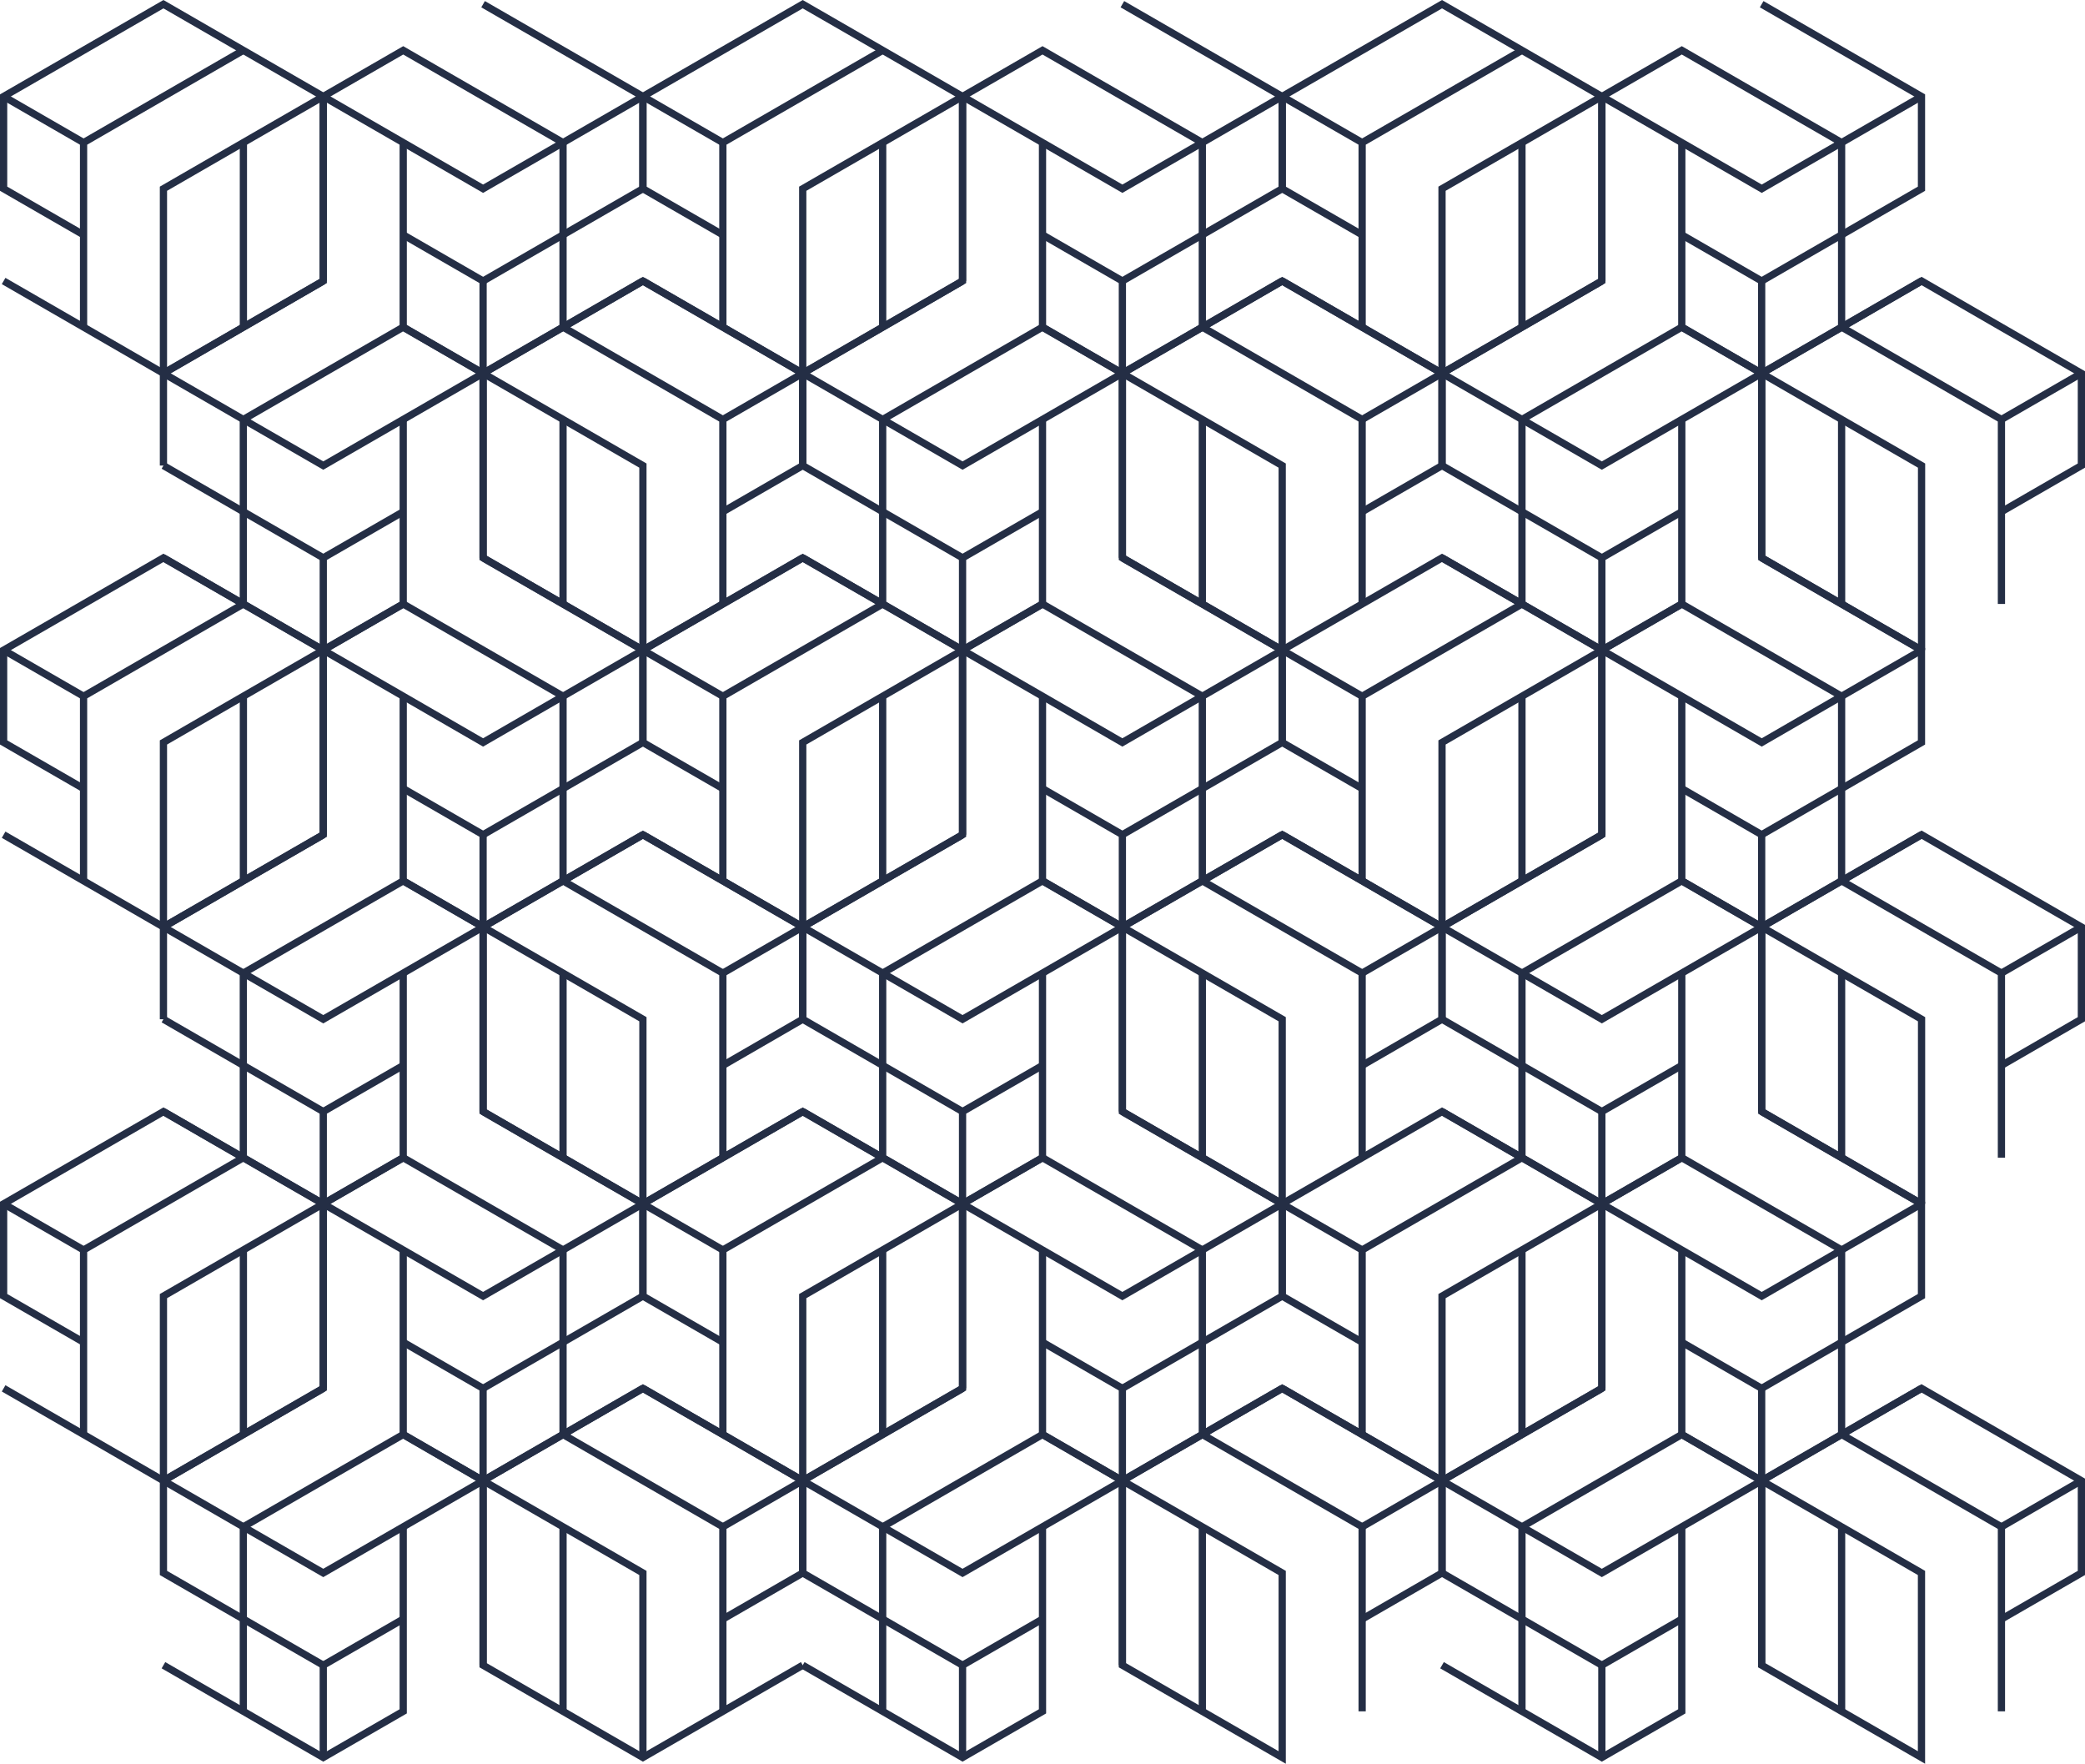 <svg xmlns="http://www.w3.org/2000/svg" viewBox="0 0 287.92 243.55"><defs><style>.cls-1{fill:none;stroke:#242E45;stroke-miterlimit:10;}</style></defs><title>Asset 1</title><g id="Layer_2" data-name="Layer 2"><g id="Layer_1-2" data-name="Layer 1"><polyline class="cls-1" points="88.78 38.8 99.82 45.17 110.85 51.55 121.89 45.17 132.92 38.8 132.92 26.06 132.92 13.32 121.89 6.95 110.85 0.58 99.82 6.95 88.78 13.32 88.78 26.06 99.82 32.43"/><line class="cls-1" x1="99.82" y1="19.69" x2="88.78" y2="13.32"/><polyline class="cls-1" points="110.85 51.55 110.85 38.8 110.85 26.06 121.89 19.69 132.92 13.32"/><polyline class="cls-1" points="121.89 6.95 99.82 19.69 99.82 45.17"/><line class="cls-1" x1="121.89" y1="19.69" x2="121.89" y2="45.18"/><polyline class="cls-1" points="0.5 38.8 11.54 45.17 22.57 51.55 33.6 45.17 44.64 38.8 44.64 26.06 44.64 13.32 33.6 6.95 22.57 0.58 11.54 6.95 0.5 13.32 0.5 26.06 11.54 32.43"/><line class="cls-1" x1="11.54" y1="19.69" x2="0.5" y2="13.32"/><polyline class="cls-1" points="22.57 51.55 22.57 38.8 22.57 26.06 33.6 19.69 44.64 13.32"/><polyline class="cls-1" points="33.6 6.95 11.54 19.69 11.54 45.17"/><line class="cls-1" x1="33.61" y1="19.69" x2="33.61" y2="45.18"/><polyline class="cls-1" points="110.85 77.03 99.82 83.4 88.78 89.77 77.75 83.4 66.71 77.03 66.71 64.29 66.71 51.55 77.75 45.17 88.78 38.8 99.82 45.17 110.85 51.55 110.85 64.29 99.82 70.66"/><line class="cls-1" x1="99.82" y1="57.92" x2="110.85" y2="51.55"/><polyline class="cls-1" points="88.78 89.77 88.78 77.03 88.78 64.29 77.75 57.92 66.71 51.55"/><polyline class="cls-1" points="77.75 45.17 99.82 57.92 99.82 83.4"/><line class="cls-1" x1="77.75" y1="57.92" x2="77.75" y2="83.4"/><polyline class="cls-1" points="177.06 38.8 188.1 45.17 199.13 51.55 210.17 45.17 221.2 38.8 221.2 26.06 221.2 13.32 210.17 6.95 199.13 0.58 188.1 6.95 177.06 13.32 177.06 26.06 188.1 32.43"/><line class="cls-1" x1="188.1" y1="19.69" x2="177.06" y2="13.32"/><polyline class="cls-1" points="199.13 51.55 199.13 38.8 199.13 26.06 210.17 19.69 221.2 13.32"/><polyline class="cls-1" points="210.17 6.95 188.1 19.69 188.1 45.17"/><line class="cls-1" x1="210.17" y1="19.69" x2="210.17" y2="45.18"/><polyline class="cls-1" points="177.06 89.77 166.03 83.4 154.99 77.03 154.99 64.29 154.99 51.55 166.03 45.18 177.06 38.8 188.1 45.18 199.13 51.55 199.13 64.29 188.1 70.66"/><line class="cls-1" x1="188.1" y1="57.92" x2="199.13" y2="51.55"/><polyline class="cls-1" points="177.06 89.77 177.06 77.03 177.06 64.29 166.03 57.92 154.99 51.55"/><polyline class="cls-1" points="166.03 45.17 188.1 57.92 188.1 83.4"/><line class="cls-1" x1="166.03" y1="57.92" x2="166.03" y2="83.4"/><polyline class="cls-1" points="265.35 89.77 254.31 83.4 243.28 77.03 243.28 64.29 243.28 51.55 254.31 45.18 265.35 38.8 276.38 45.18 287.42 51.55 287.42 64.29 276.38 70.66"/><line class="cls-1" x1="276.38" y1="57.92" x2="287.42" y2="51.55"/><polyline class="cls-1" points="265.35 89.77 265.35 77.03 265.35 64.29 254.31 57.92 243.28 51.55"/><polyline class="cls-1" points="254.31 45.17 276.38 57.92 276.38 83.4"/><line class="cls-1" x1="254.31" y1="57.92" x2="254.31" y2="83.4"/><polyline class="cls-1" points="177.06 26.06 177.06 13.32 166.03 6.95 154.99 0.58"/><polyline class="cls-1" points="177.06 13.32 166.03 19.69 154.99 26.06 143.96 19.69 132.92 13.32"/><polyline class="cls-1" points="154.99 51.55 154.99 38.8 143.96 32.43"/><polyline class="cls-1" points="143.96 19.69 143.96 45.18 154.99 51.55 166.03 45.18 177.06 38.8"/><polyline class="cls-1" points="166.03 45.17 166.03 19.69 143.96 6.95 132.92 13.32 132.92 26.06 132.92 38.8"/><line class="cls-1" x1="177.06" y1="26.06" x2="154.99" y2="38.8"/><polyline class="cls-1" points="199.13 64.29 199.13 51.55 210.17 45.18 221.2 38.8"/><polyline class="cls-1" points="199.13 51.55 210.17 57.92 221.2 64.29 232.24 57.92 243.28 51.55"/><polyline class="cls-1" points="221.2 89.77 221.2 77.03 232.24 70.66"/><polyline class="cls-1" points="232.24 57.92 232.24 83.4 221.2 89.77 210.17 83.4 199.13 77.03"/><polyline class="cls-1" points="210.17 83.4 210.17 57.92 232.24 45.17 243.27 51.55 243.27 64.29 243.27 77.03"/><line class="cls-1" x1="199.13" y1="64.29" x2="221.2" y2="77.03"/><polyline class="cls-1" points="22.57 64.29 22.57 51.55 33.6 45.18 44.64 38.8"/><polyline class="cls-1" points="22.57 51.55 33.6 57.92 44.64 64.29 55.68 57.92 66.71 51.55"/><polyline class="cls-1" points="44.64 89.77 44.64 77.03 55.68 70.66"/><polyline class="cls-1" points="55.68 57.92 55.68 83.4 44.64 89.77 33.61 83.4 22.57 77.03"/><polyline class="cls-1" points="33.6 83.4 33.6 57.92 55.68 45.17 66.71 51.55 66.71 64.29 66.71 77.03"/><line class="cls-1" x1="22.57" y1="64.29" x2="44.64" y2="77.03"/><polyline class="cls-1" points="110.85 64.29 110.85 51.55 121.89 45.18 132.92 38.8"/><polyline class="cls-1" points="110.85 51.55 121.89 57.92 132.92 64.29 143.96 57.92 154.99 51.55"/><polyline class="cls-1" points="132.92 89.77 132.92 77.03 143.96 70.66"/><polyline class="cls-1" points="143.96 57.92 143.96 83.4 132.92 89.77 121.89 83.4 110.85 77.03"/><polyline class="cls-1" points="121.89 83.4 121.89 57.92 143.96 45.17 154.99 51.55 154.99 64.29 154.99 77.03"/><line class="cls-1" x1="110.85" y1="64.29" x2="132.92" y2="77.03"/><polyline class="cls-1" points="265.35 13.32 254.31 19.69 243.28 26.06 232.24 19.69 221.2 13.32"/><polyline class="cls-1" points="243.27 51.55 243.27 38.8 232.24 32.43"/><polyline class="cls-1" points="232.24 19.69 232.24 45.18 243.27 51.55 254.31 45.18 265.34 38.8"/><polyline class="cls-1" points="254.31 45.17 254.31 19.69 232.24 6.95 221.21 13.32 221.21 26.06 221.21 38.8"/><polyline class="cls-1" points="243.27 38.8 265.34 26.06 265.34 13.32 254.31 6.95 243.27 0.58"/><polyline class="cls-1" points="88.78 26.06 88.78 13.32 77.75 6.95 66.71 0.58"/><polyline class="cls-1" points="88.78 13.32 77.75 19.69 66.71 26.06 55.68 19.69 44.64 13.32"/><polyline class="cls-1" points="66.71 51.55 66.71 38.8 55.68 32.43"/><polyline class="cls-1" points="55.68 19.69 55.68 45.18 66.71 51.55 77.75 45.18 88.78 38.8"/><polyline class="cls-1" points="77.75 45.17 77.75 19.69 55.68 6.95 44.64 13.32 44.64 26.06 44.64 38.8"/><line class="cls-1" x1="88.78" y1="26.06" x2="66.71" y2="38.8"/><polyline class="cls-1" points="88.78 115.26 99.82 121.63 110.85 128 121.89 121.63 132.92 115.26 132.92 102.52 132.92 89.77 121.89 83.4 110.85 77.03 99.82 83.4 88.78 89.77 88.78 102.52 99.82 108.89"/><line class="cls-1" x1="99.82" y1="96.14" x2="88.78" y2="89.77"/><polyline class="cls-1" points="110.85 128 110.85 115.26 110.85 102.52 121.89 96.14 132.92 89.77"/><polyline class="cls-1" points="121.89 83.4 99.82 96.14 99.82 121.63"/><line class="cls-1" x1="121.89" y1="96.14" x2="121.89" y2="121.63"/><polyline class="cls-1" points="0.5 115.26 11.54 121.63 22.57 128 33.6 121.63 44.64 115.26 44.64 102.52 44.64 89.77 33.6 83.4 22.57 77.03 11.54 83.4 0.5 89.77 0.5 102.52 11.54 108.89"/><line class="cls-1" x1="11.54" y1="96.14" x2="0.5" y2="89.77"/><polyline class="cls-1" points="22.57 128 22.57 115.26 22.57 102.52 33.6 96.14 44.64 89.77"/><polyline class="cls-1" points="33.6 83.4 11.54 96.14 11.54 121.63"/><line class="cls-1" x1="33.61" y1="96.14" x2="33.61" y2="121.63"/><polyline class="cls-1" points="110.85 153.49 99.82 159.86 88.78 166.23 77.75 159.86 66.71 153.49 66.71 140.74 66.71 128 77.75 121.63 88.78 115.26 99.82 121.63 110.85 128 110.85 140.74 99.82 147.12"/><line class="cls-1" x1="99.82" y1="134.37" x2="110.85" y2="128"/><polyline class="cls-1" points="88.78 166.23 88.78 153.49 88.78 140.74 77.75 134.37 66.71 128"/><polyline class="cls-1" points="77.75 121.63 99.82 134.37 99.82 159.86"/><line class="cls-1" x1="77.75" y1="134.37" x2="77.75" y2="159.86"/><polyline class="cls-1" points="177.06 115.26 188.1 121.63 199.13 128 210.17 121.63 221.2 115.26 221.2 102.52 221.2 89.77 210.17 83.4 199.13 77.03 188.1 83.4 177.06 89.77 177.06 102.52 188.1 108.89"/><line class="cls-1" x1="188.1" y1="96.14" x2="177.06" y2="89.77"/><polyline class="cls-1" points="199.13 128 199.13 115.26 199.13 102.52 210.17 96.14 221.2 89.77"/><polyline class="cls-1" points="210.17 83.4 188.1 96.14 188.1 121.63"/><line class="cls-1" x1="210.17" y1="96.14" x2="210.17" y2="121.63"/><polyline class="cls-1" points="177.06 166.23 166.03 159.86 154.99 153.49 154.99 140.74 154.99 128 166.03 121.63 177.06 115.26 188.1 121.63 199.13 128 199.13 140.74 188.1 147.12"/><line class="cls-1" x1="188.1" y1="134.37" x2="199.13" y2="128"/><polyline class="cls-1" points="177.06 166.23 177.06 153.49 177.06 140.74 166.03 134.37 154.99 128"/><polyline class="cls-1" points="166.03 121.63 188.1 134.37 188.1 159.86"/><line class="cls-1" x1="166.03" y1="134.37" x2="166.03" y2="159.86"/><polyline class="cls-1" points="265.35 166.23 254.31 159.86 243.28 153.49 243.28 140.74 243.28 128 254.31 121.63 265.35 115.26 276.38 121.63 287.42 128 287.42 140.74 276.38 147.12"/><line class="cls-1" x1="276.38" y1="134.37" x2="287.42" y2="128"/><polyline class="cls-1" points="265.35 166.23 265.35 153.49 265.35 140.74 254.31 134.37 243.28 128"/><polyline class="cls-1" points="254.31 121.63 276.38 134.37 276.38 159.86"/><line class="cls-1" x1="254.31" y1="134.37" x2="254.31" y2="159.86"/><polyline class="cls-1" points="177.06 102.52 177.06 89.77 166.03 83.4 154.99 77.03"/><polyline class="cls-1" points="177.06 89.77 166.03 96.14 154.99 102.52 143.96 96.14 132.92 89.77"/><polyline class="cls-1" points="154.99 128 154.99 115.26 143.96 108.89"/><polyline class="cls-1" points="143.96 96.14 143.96 121.63 154.99 128 166.03 121.63 177.06 115.26"/><polyline class="cls-1" points="166.03 121.63 166.03 96.14 143.96 83.4 132.92 89.77 132.92 102.52 132.92 115.26"/><line class="cls-1" x1="177.06" y1="102.52" x2="154.99" y2="115.26"/><polyline class="cls-1" points="199.13 140.74 199.13 128 210.17 121.63 221.2 115.26"/><polyline class="cls-1" points="199.13 128 210.17 134.37 221.2 140.74 232.24 134.37 243.28 128"/><polyline class="cls-1" points="221.2 166.23 221.2 153.49 232.24 147.12"/><polyline class="cls-1" points="232.24 134.37 232.24 159.86 221.2 166.23 210.17 159.86 199.13 153.49"/><polyline class="cls-1" points="210.17 159.86 210.17 134.37 232.24 121.63 243.27 128 243.27 140.74 243.27 153.49"/><line class="cls-1" x1="199.13" y1="140.74" x2="221.2" y2="153.49"/><polyline class="cls-1" points="22.57 140.74 22.57 128 33.6 121.63 44.64 115.26"/><polyline class="cls-1" points="22.57 128 33.6 134.37 44.64 140.74 55.68 134.37 66.71 128"/><polyline class="cls-1" points="44.64 166.23 44.64 153.49 55.68 147.12"/><polyline class="cls-1" points="55.68 134.37 55.68 159.86 44.64 166.23 33.61 159.86 22.57 153.49"/><polyline class="cls-1" points="33.6 159.86 33.6 134.37 55.68 121.63 66.71 128 66.71 140.74 66.71 153.49"/><line class="cls-1" x1="22.57" y1="140.74" x2="44.64" y2="153.49"/><polyline class="cls-1" points="110.85 140.74 110.85 128 121.89 121.63 132.92 115.26"/><polyline class="cls-1" points="110.85 128 121.89 134.37 132.92 140.74 143.96 134.37 154.99 128"/><polyline class="cls-1" points="132.92 166.23 132.92 153.49 143.96 147.12"/><polyline class="cls-1" points="143.96 134.37 143.96 159.86 132.92 166.23 121.89 159.86 110.85 153.49"/><polyline class="cls-1" points="121.89 159.86 121.89 134.37 143.96 121.63 154.99 128 154.99 140.74 154.99 153.49"/><line class="cls-1" x1="110.85" y1="140.74" x2="132.92" y2="153.49"/><polyline class="cls-1" points="265.35 89.77 254.31 96.14 243.28 102.52 232.24 96.14 221.2 89.77"/><polyline class="cls-1" points="243.27 128 243.27 115.26 232.24 108.89"/><polyline class="cls-1" points="232.24 96.14 232.24 121.63 243.27 128 254.31 121.63 265.34 115.26"/><polyline class="cls-1" points="254.31 121.63 254.31 96.14 232.24 83.4 221.21 89.77 221.21 102.52 221.21 115.26"/><polyline class="cls-1" points="243.27 115.26 265.34 102.52 265.34 89.77 254.31 83.4 243.27 77.03"/><polyline class="cls-1" points="88.78 102.52 88.78 89.77 77.75 83.4 66.71 77.03"/><polyline class="cls-1" points="88.78 89.77 77.75 96.14 66.71 102.52 55.68 96.14 44.64 89.77"/><polyline class="cls-1" points="66.71 128 66.71 115.26 55.68 108.89"/><polyline class="cls-1" points="55.68 96.14 55.68 121.63 66.71 128 77.75 121.63 88.78 115.26"/><polyline class="cls-1" points="77.75 121.63 77.75 96.14 55.68 83.4 44.64 89.77 44.64 102.52 44.64 115.26"/><line class="cls-1" x1="88.78" y1="102.52" x2="66.71" y2="115.26"/><polyline class="cls-1" points="88.78 191.71 99.82 198.08 110.85 204.46 121.89 198.08 132.92 191.71 132.92 178.97 132.92 166.23 121.89 159.86 110.85 153.49 99.82 159.86 88.78 166.23 88.78 178.97 99.82 185.34"/><line class="cls-1" x1="99.82" y1="172.6" x2="88.78" y2="166.23"/><polyline class="cls-1" points="110.85 204.46 110.85 191.71 110.85 178.97 121.89 172.6 132.92 166.23"/><polyline class="cls-1" points="121.89 159.86 99.82 172.6 99.82 198.08"/><line class="cls-1" x1="121.89" y1="172.6" x2="121.89" y2="198.08"/><polyline class="cls-1" points="0.5 191.71 11.54 198.08 22.57 204.46 33.6 198.08 44.64 191.71 44.64 178.97 44.64 166.23 33.6 159.86 22.57 153.49 11.54 159.86 0.5 166.23 0.5 178.97 11.54 185.34"/><line class="cls-1" x1="11.54" y1="172.6" x2="0.5" y2="166.23"/><polyline class="cls-1" points="22.57 204.46 22.57 191.71 22.57 178.97 33.6 172.6 44.64 166.23"/><polyline class="cls-1" points="33.6 159.86 11.54 172.6 11.54 198.08"/><line class="cls-1" x1="33.61" y1="172.6" x2="33.61" y2="198.08"/><polyline class="cls-1" points="110.85 229.94 99.82 236.31 88.78 242.68 77.75 236.31 66.71 229.94 66.71 217.2 66.71 204.46 77.75 198.08 88.78 191.71 99.82 198.08 110.85 204.46 110.85 217.2 99.82 223.57"/><line class="cls-1" x1="99.82" y1="210.83" x2="110.85" y2="204.45"/><polyline class="cls-1" points="88.78 242.68 88.78 229.94 88.78 217.2 77.75 210.83 66.71 204.46"/><polyline class="cls-1" points="77.75 198.08 99.82 210.83 99.82 236.31"/><line class="cls-1" x1="77.75" y1="210.83" x2="77.75" y2="236.31"/><polyline class="cls-1" points="177.06 191.71 188.1 198.08 199.13 204.46 210.17 198.08 221.2 191.71 221.2 178.97 221.2 166.23 210.17 159.86 199.13 153.49 188.1 159.86 177.06 166.23 177.06 178.97 188.1 185.34"/><line class="cls-1" x1="188.1" y1="172.6" x2="177.06" y2="166.23"/><polyline class="cls-1" points="199.13 204.46 199.13 191.71 199.13 178.97 210.17 172.6 221.2 166.23"/><polyline class="cls-1" points="210.17 159.86 188.1 172.6 188.1 198.08"/><line class="cls-1" x1="210.17" y1="172.6" x2="210.17" y2="198.08"/><line class="cls-1" x1="188.1" y1="210.83" x2="199.13" y2="204.45"/><polyline class="cls-1" points="154.99 204.46 166.03 210.83 177.06 217.2 177.06 229.94 177.06 242.68 166.03 236.31 154.99 229.94 154.99 217.2 154.99 204.46 166.03 198.08 177.06 191.71 188.1 198.08 199.13 204.46 199.13 217.2 188.1 223.57"/><polyline class="cls-1" points="166.03 198.08 188.1 210.83 188.1 236.31"/><line class="cls-1" x1="166.03" y1="210.83" x2="166.03" y2="236.31"/><line class="cls-1" x1="276.38" y1="210.83" x2="287.42" y2="204.45"/><polyline class="cls-1" points="243.27 204.46 254.31 210.83 265.34 217.2 265.34 229.94 265.34 242.68 254.31 236.31 243.27 229.94 243.27 217.2 243.27 204.46 254.31 198.08 265.34 191.71 276.38 198.08 287.42 204.46 287.42 217.2 276.38 223.57"/><polyline class="cls-1" points="254.31 198.08 276.38 210.83 276.38 236.31"/><line class="cls-1" x1="254.31" y1="210.83" x2="254.31" y2="236.31"/><polyline class="cls-1" points="177.06 178.97 177.06 166.23 166.03 159.86 154.99 153.49"/><polyline class="cls-1" points="177.06 166.23 166.03 172.6 154.99 178.97 143.96 172.6 132.92 166.23"/><polyline class="cls-1" points="154.99 204.46 154.99 191.71 143.96 185.34"/><polyline class="cls-1" points="143.96 172.6 143.96 198.08 154.99 204.46 166.03 198.08 177.06 191.71"/><polyline class="cls-1" points="166.03 198.08 166.03 172.6 143.96 159.86 132.92 166.23 132.92 178.97 132.92 191.71"/><line class="cls-1" x1="177.06" y1="178.97" x2="154.99" y2="191.71"/><polyline class="cls-1" points="199.13 217.2 199.13 204.46 210.17 198.08 221.2 191.71"/><polyline class="cls-1" points="199.13 204.46 210.17 210.83 221.2 217.2 232.24 210.83 243.28 204.46"/><polyline class="cls-1" points="221.2 242.68 221.2 229.94 232.24 223.57"/><polyline class="cls-1" points="232.24 210.83 232.24 236.31 221.2 242.68 210.17 236.31 199.13 229.94"/><polyline class="cls-1" points="210.17 236.31 210.17 210.83 232.24 198.08 243.27 204.46 243.27 217.2 243.27 229.94"/><line class="cls-1" x1="199.13" y1="217.2" x2="221.2" y2="229.94"/><polyline class="cls-1" points="22.57 204.46 33.6 210.83 44.64 217.2 55.68 210.83 66.71 204.46"/><polyline class="cls-1" points="44.64 242.68 44.64 229.94 55.68 223.57"/><polyline class="cls-1" points="55.68 210.83 55.68 236.31 44.64 242.68 33.61 236.31 22.57 229.94"/><polyline class="cls-1" points="33.6 236.31 33.6 210.83 55.68 198.08 66.71 204.46 66.71 217.2 66.71 229.94"/><polyline class="cls-1" points="44.64 229.94 22.57 217.2 22.57 204.46 33.61 198.08 44.64 191.71"/><polyline class="cls-1" points="110.85 217.2 110.85 204.46 121.89 198.08 132.92 191.71"/><polyline class="cls-1" points="110.85 204.46 121.89 210.83 132.92 217.2 143.96 210.83 154.99 204.46"/><polyline class="cls-1" points="132.92 242.68 132.92 229.94 143.96 223.57"/><polyline class="cls-1" points="143.96 210.83 143.96 236.31 132.92 242.68 121.89 236.31 110.85 229.94"/><polyline class="cls-1" points="121.89 236.31 121.89 210.83 143.96 198.08 154.99 204.46 154.99 217.2 154.99 229.94"/><line class="cls-1" x1="110.85" y1="217.2" x2="132.92" y2="229.94"/><polyline class="cls-1" points="265.35 166.23 254.31 172.6 243.28 178.97 232.24 172.6 221.2 166.23"/><polyline class="cls-1" points="243.27 204.46 243.27 191.71 232.24 185.34"/><polyline class="cls-1" points="232.24 172.6 232.24 198.08 243.27 204.46 254.31 198.08 265.34 191.71"/><polyline class="cls-1" points="254.31 198.08 254.31 172.6 232.24 159.86 221.21 166.23 221.21 178.97 221.21 191.71"/><polyline class="cls-1" points="243.27 191.71 265.34 178.97 265.34 166.23 254.31 159.86 243.27 153.49"/><polyline class="cls-1" points="88.78 178.97 88.78 166.23 77.75 159.86 66.71 153.49"/><polyline class="cls-1" points="88.78 166.23 77.75 172.6 66.71 178.97 55.68 172.6 44.64 166.23"/><polyline class="cls-1" points="66.71 204.46 66.71 191.71 55.68 185.34"/><polyline class="cls-1" points="55.68 172.6 55.68 198.08 66.71 204.46 77.75 198.08 88.78 191.71"/><polyline class="cls-1" points="77.75 198.08 77.75 172.6 55.68 159.86 44.64 166.23 44.64 178.97 44.64 191.71"/><line class="cls-1" x1="88.78" y1="178.97" x2="66.71" y2="191.71"/></g></g></svg>